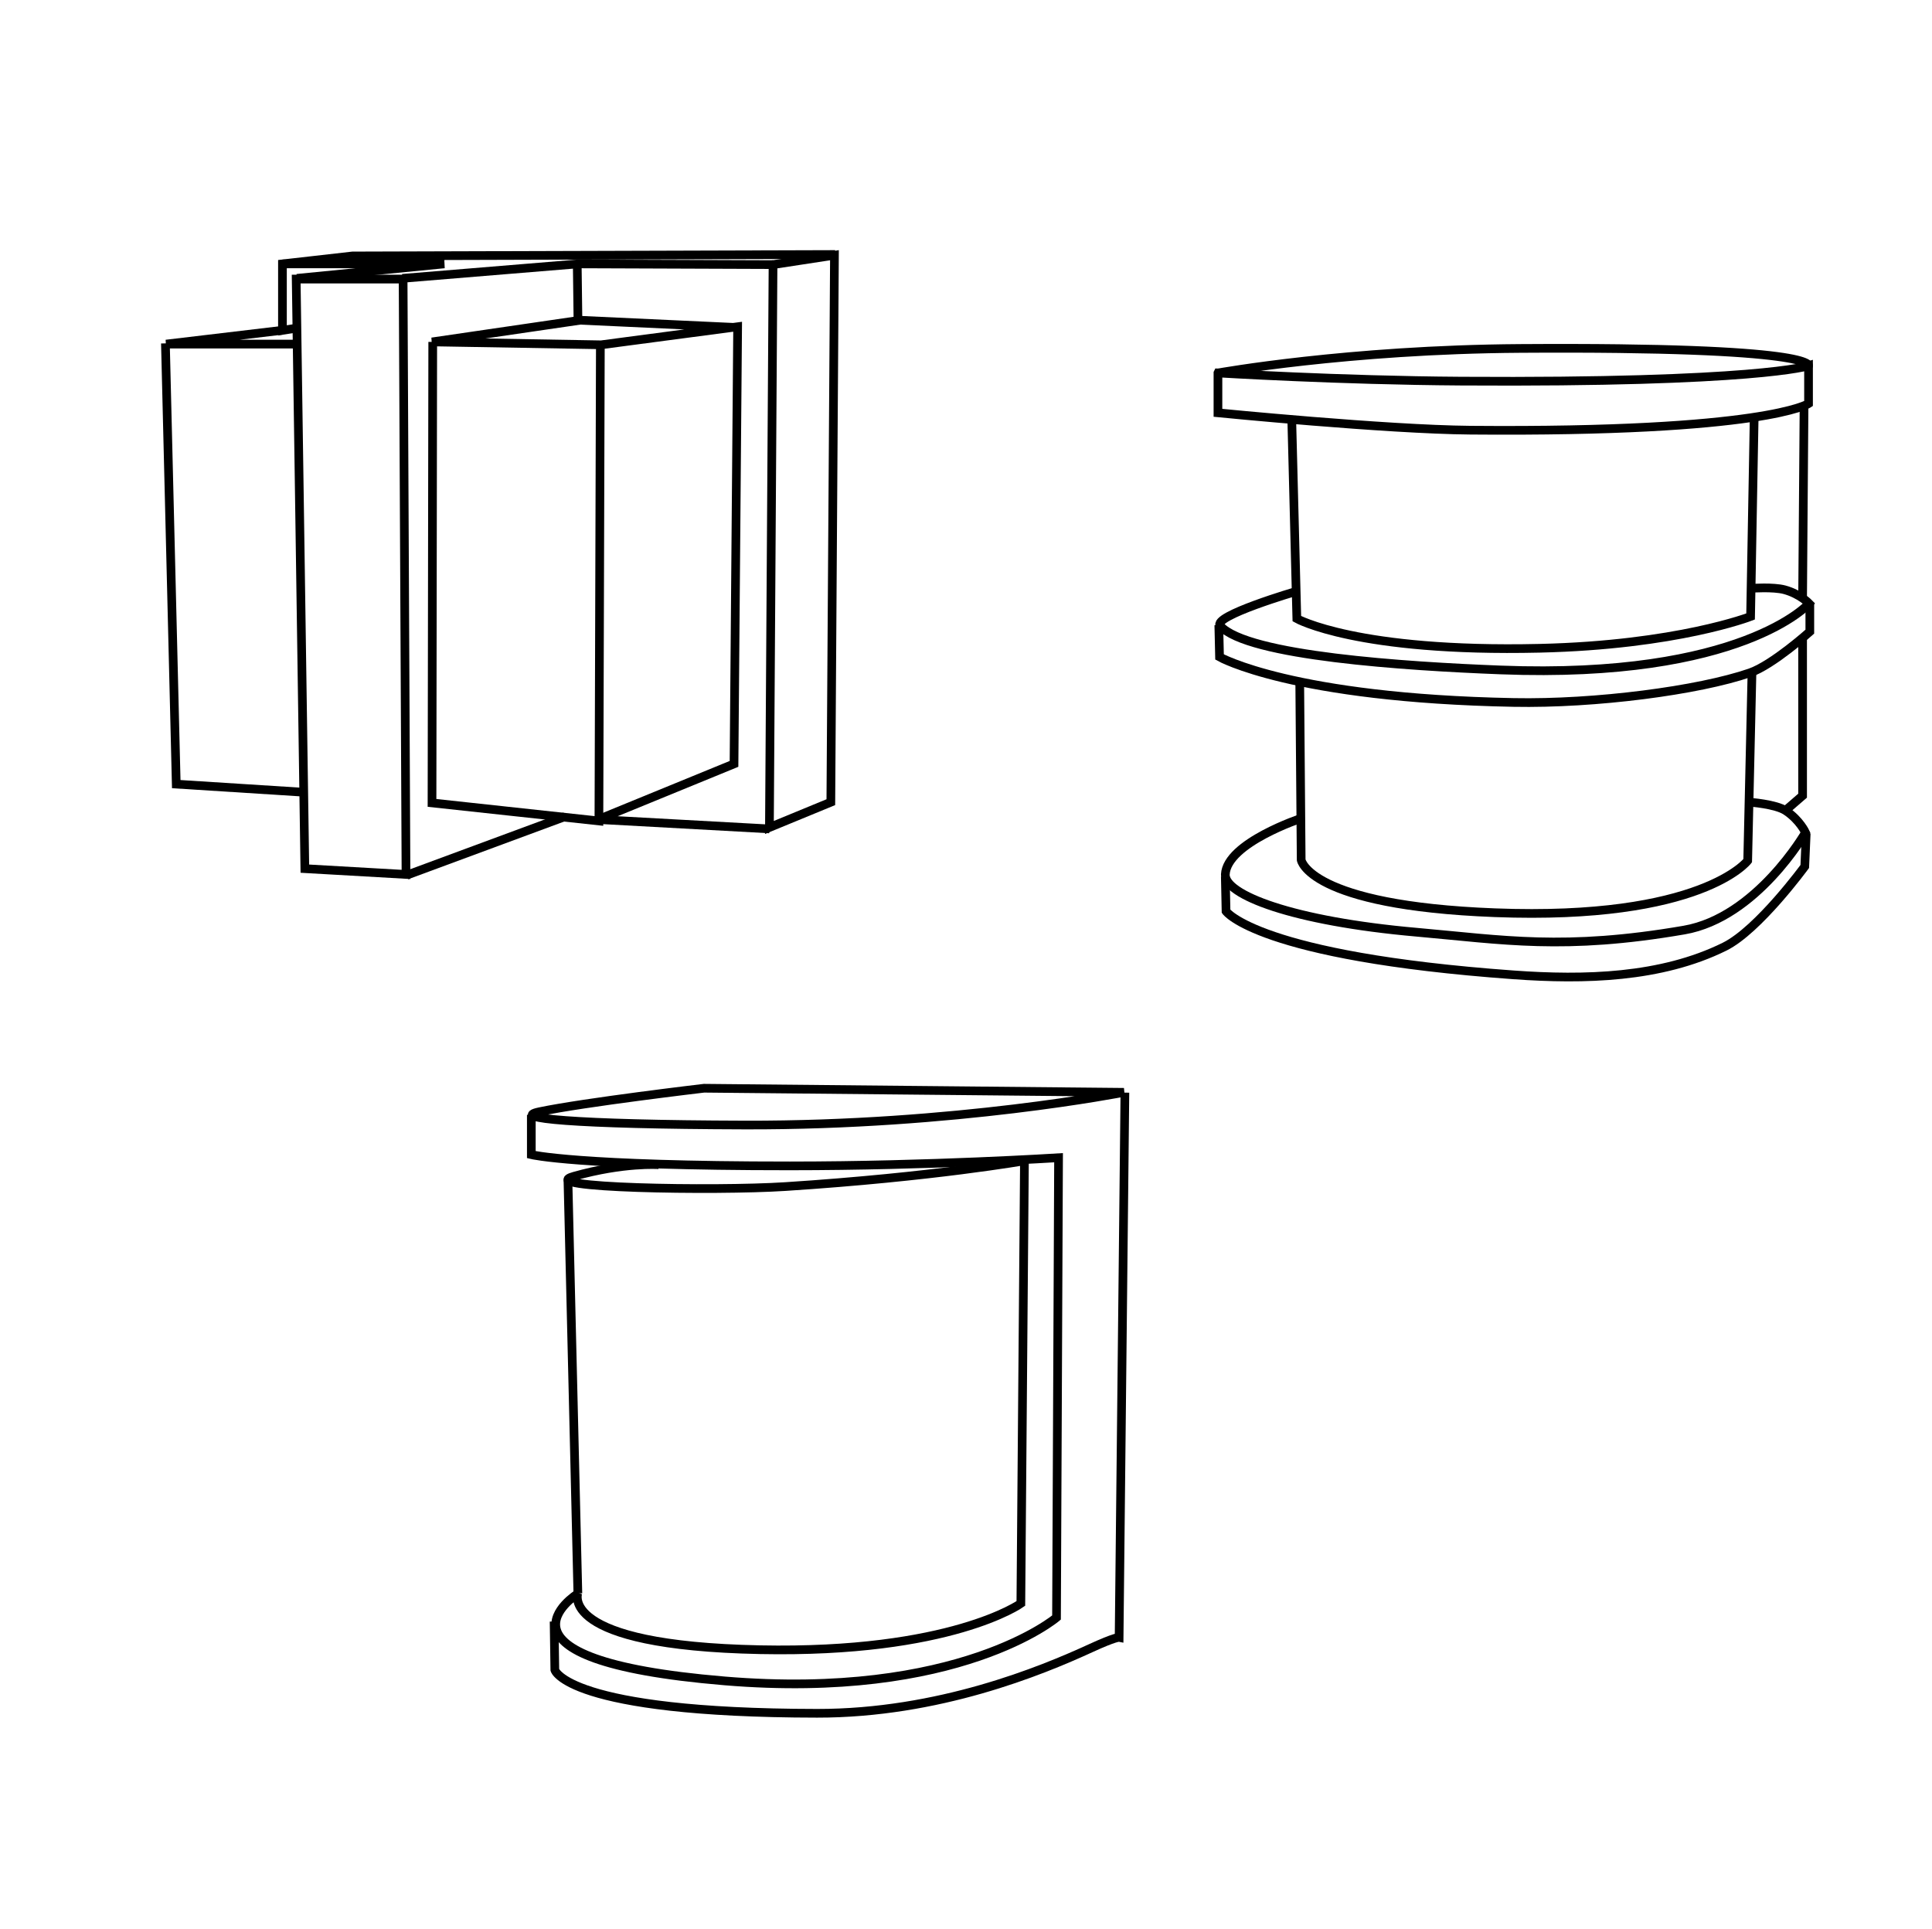 ﻿<?xml version="1.0" encoding="UTF-8" standalone="no"?><svg version="1.1" id="Layer_1" x="0px" y="0px" viewBox="0 0 667 666" style="enable-background:new 0 0 667 666;" xml:space="preserve" sodipodi:docname="icon.svg" inkscape:version="1.3.2 (091e20e, 2023-11-25, custom)" xmlns:inkscape="http://www.inkscape.org/namespaces/inkscape" xmlns:sodipodi="http://sodipodi.sourceforge.net/DTD/sodipodi-0.dtd" xmlns="http://www.w3.org/2000/svg" xmlns:svg="http://www.w3.org/2000/svg" xmlns:rdf="http://www.w3.org/1999/02/22-rdf-syntax-ns#" xmlns:cc="http://creativecommons.org/ns#" xmlns:dc="http://purl.org/dc/elements/1.1/"><defs id="defs317"><marker inkscape:stockid="Arrow1Send" orient="auto" refY="0" refX="0" id="Arrow1Send" style="overflow:visible" inkscape:isstock="true"><path inkscape:connector-curvature="0" id="path4714" d="M 0,0 5,-5 -12.5,0 5,5 Z" style="fill:#000000;fill-opacity:1;fill-rule:evenodd;stroke:#000000;stroke-width:1pt;stroke-opacity:1" transform="matrix(-0.2,0,0,-0.2,-1.2,0)" /></marker><clipPath id="clipPath69-0"><path inkscape:connector-curvature="0" id="path71-2" d="m 409.441,126.252 v -43.63 h 147.796 v 43.63" /></clipPath><clipPath id="clipPath101-1"><path inkscape:connector-curvature="0" id="path103-6" d="m 409.441,126.252 v -43.63 h 147.796 v 43.63" /></clipPath><clipPath id="clipPath69"><path inkscape:connector-curvature="0" id="path71" d="m 409.441,126.252 v -43.63 h 147.796 v 43.63" /></clipPath><clipPath id="clipPath101"><path inkscape:connector-curvature="0" id="path103" d="m 409.441,126.252 v -43.63 h 147.796 v 43.63" /></clipPath></defs><sodipodi:namedview pagecolor="#ffffff" bordercolor="#666666" borderopacity="1" objecttolerance="10" gridtolerance="10" guidetolerance="10" inkscape:pageopacity="0" inkscape:pageshadow="2" inkscape:window-width="1680" inkscape:window-height="987" id="namedview315" showgrid="false" inkscape:zoom="0.70870873" inkscape:cx="469.86863" inkscape:cy="284.31991" inkscape:window-x="1672" inkscape:window-y="-8" inkscape:window-maximized="1" inkscape:current-layer="Layer_1" inkscape:document-rotation="0" inkscape:showpageshadow="2" inkscape:pagecheckerboard="0" inkscape:deskcolor="#d1d1d1" /><style type="text/css" id="style2"> .st0{fill:none;stroke:#000000;stroke-width:2;stroke-linecap:round;stroke-linejoin:round;stroke-miterlimit:10;} </style><path style="fill:none;stroke:#000000;stroke-width:3;stroke-linecap:butt;stroke-linejoin:miter;stroke-dasharray:none;stroke-opacity:1" d="m 266.881,91.349 21.202,-3.243 -1.247,188.822 -21.202,8.73 z" id="path1" sodipodi:nodetypes="ccccc" /><path style="fill:none;stroke:#000000;stroke-width:3;stroke-linecap:butt;stroke-linejoin:miter;stroke-dasharray:none;stroke-opacity:1" d="m 102.254,96.338 2.993,203.539 34.921,1.995 -0.998,-205.534 z" id="path2" /><path style="fill:none;stroke:#000000;stroke-width:3;stroke-linecap:butt;stroke-linejoin:miter;stroke-dasharray:none;stroke-opacity:1" d="m 138.921,96.089 60.613,-4.989 67.347,0.249" id="path3" sodipodi:nodetypes="ccc" /><path style="fill:none;stroke:#000000;stroke-width:3;stroke-linecap:butt;stroke-linejoin:miter;stroke-dasharray:none;stroke-opacity:1" d="m 288.332,87.857 -166.623,0.499 -24.195,2.744 v 22.948 l 4.739,-0.748" id="path4" /><path style="fill:none;stroke:#000000;stroke-width:3;stroke-linecap:butt;stroke-linejoin:miter;stroke-dasharray:none;stroke-opacity:1" d="m 102.503,96.089 50.885,-4.989 H 97.514" id="path5" sodipodi:nodetypes="ccc" /><path style="fill:none;stroke:#000000;stroke-width:3;stroke-linecap:butt;stroke-linejoin:miter;stroke-dasharray:none;stroke-opacity:1" d="m 265.633,286.158 -59.116,-3.243 46.894,-19.206 1.247,-150.908 -47.143,6.236 -58.368,-0.998 51.134,-7.483 53.878,2.494" id="path6" /><path style="fill:none;stroke:#000000;stroke-width:3;stroke-linecap:butt;stroke-linejoin:miter;stroke-dasharray:none;stroke-opacity:1" d="m 199.284,91.1 0.249,19.456" id="path7" /><path style="fill:none;stroke:#000000;stroke-width:3;stroke-linecap:butt;stroke-linejoin:miter;stroke-dasharray:none;stroke-opacity:1" d="m 207.266,119.037 -0.499,164.378 -57.619,-6.236 0.249,-159.139" id="path8" /><path style="fill:none;stroke:#000000;stroke-width:3;stroke-linecap:butt;stroke-linejoin:miter;stroke-dasharray:none;stroke-opacity:1" d="M 195.043,281.918 140.417,302.122" id="path9" /><path style="fill:none;stroke:#000000;stroke-width:3;stroke-linecap:butt;stroke-linejoin:miter;stroke-dasharray:none;stroke-opacity:1" d="m 97.265,114.048 -39.91,4.739 h 44.649" id="path10" /><path style="fill:none;stroke:#000000;stroke-width:3;stroke-linecap:butt;stroke-linejoin:miter;stroke-dasharray:none;stroke-opacity:1" d="m 57.106,118.538 3.742,152.155 43.152,2.744" id="path11" /><path style="fill:none;stroke:#000000;stroke-width:3;stroke-linecap:butt;stroke-linejoin:miter;stroke-dasharray:none;stroke-opacity:1" d="m 420.483,128.755 v 13.757 c 0,0 58.019,5.748 87.13,5.997 101.83,0.869 116.762,-9.172 116.762,-9.172 v -13.052 c 0,0 -17.812,5.938 -119.936,5.291 -42.104,-0.267 -83.956,-2.822 -83.956,-2.822 z" id="path12" sodipodi:nodetypes="ccsccsc" /><path style="fill:none;stroke:#000000;stroke-width:3;stroke-linecap:butt;stroke-linejoin:miter;stroke-dasharray:none;stroke-opacity:1" d="m 420.483,128.755 c 0,0 44.802,-8.08 104.415,-8.466 103.415,-0.67 99.477,5.997 99.477,5.997" id="path13" sodipodi:nodetypes="csc" /><path style="fill:none;stroke:#000000;stroke-width:3;stroke-linecap:butt;stroke-linejoin:miter;stroke-dasharray:none;stroke-opacity:1" d="m 622.824,140.239 -0.499,66.35" id="path15" /><path style="fill:none;stroke:#000000;stroke-width:3;stroke-linecap:butt;stroke-linejoin:miter;stroke-dasharray:none;stroke-opacity:1" d="m 604.616,203.096 c 0,0 7.608,-0.547 11.474,0.499 5.342,1.445 8.481,4.739 8.481,4.739 0,0 -23.062,26.167 -106.509,22.948 -32.632,-1.259 -87.436,-4.803 -96.781,-15.216 -3.023,-3.368 26.44,-11.973 26.44,-11.973" id="path16" sodipodi:nodetypes="cscssc" /><path style="fill:none;stroke:#000000;stroke-width:3;stroke-linecap:butt;stroke-linejoin:miter;stroke-dasharray:none;stroke-opacity:1" d="m 420.782,215.817 0.249,10.975 c 0,0 25.018,14.25 101.52,15.714 28.299,0.542 63.915,-4.144 81.565,-10.227 7.88,-2.716 20.703,-14.218 20.703,-14.218 v -9.728" id="path17" sodipodi:nodetypes="ccsscc" /><path style="fill:none;stroke:#000000;stroke-width:3;stroke-linecap:butt;stroke-linejoin:miter;stroke-dasharray:none;stroke-opacity:1" d="m 445.975,145.227 1.746,68.345 c 0,0 20.759,11.683 83.81,10.227 47.498,-1.097 72.835,-10.975 72.835,-10.975 l 1.247,-69.093" id="path18" sodipodi:nodetypes="ccscc" /><path style="fill:none;stroke:#000000;stroke-width:3;stroke-linecap:butt;stroke-linejoin:miter;stroke-dasharray:none;stroke-opacity:1" d="m 604.865,231.532 -1.497,65.601 c 0,0 -15.751,20.706 -87.302,17.959 -64.25,-2.467 -66.849,-18.209 -66.849,-18.209 l -0.499,-61.361" id="path19" sodipodi:nodetypes="ccscc" /><path style="fill:none;stroke:#000000;stroke-width:3;stroke-linecap:butt;stroke-linejoin:miter;stroke-dasharray:none;stroke-opacity:1" d="m 449.467,282.417 c 0,0 -25.918,8.526 -26.44,19.456 -0.333,6.967 22.96,16.157 66.1,19.955 29.833,2.627 50.823,6.396 92.291,-0.748 25.06,-4.318 41.905,-33.674 41.905,-33.674 0,0 -1.95,-4.281 -6.735,-7.483 -3.567,-2.387 -12.721,-2.993 -12.721,-2.993" id="path20" sodipodi:nodetypes="cssscsc" /><path style="fill:none;stroke:#000000;stroke-width:3;stroke-linecap:butt;stroke-linejoin:miter;stroke-dasharray:none;stroke-opacity:1" d="m 622.325,220.557 v 54.127 l -5.488,4.739" id="path21" /><path style="fill:none;stroke:#000000;stroke-width:3;stroke-linecap:butt;stroke-linejoin:miter;stroke-dasharray:none;stroke-opacity:1" d="m 423.027,302.621 0.249,11.973 c 0,0 10.918,15.57 99.275,21.95 24.371,1.76 50.877,1.126 72.835,-9.728 11.7,-5.784 27.687,-27.687 27.687,-27.687 l 0.499,-11.474" id="path22" sodipodi:nodetypes="ccsacc" /><path style="fill:none;stroke:#000000;stroke-width:3;stroke-linecap:butt;stroke-linejoin:miter;stroke-dasharray:none;stroke-opacity:1" d="m 388.03,377.094 -144.982,-1.411 c 0,0 -41.233,4.858 -56.793,8.113 -10.374,2.17 11.098,4.411 70.904,4.586 72.713,0.213 130.872,-11.288 130.872,-11.288 z" id="path23" sodipodi:nodetypes="ccssc" /><path style="fill:none;stroke:#000000;stroke-width:3;stroke-linecap:butt;stroke-linejoin:miter;stroke-dasharray:none;stroke-opacity:1" d="m 183.432,384.855 v 13.757 c 0,0 15.73,3.891 89.247,3.88 48.227,-0.007 92.774,-2.822 92.774,-2.822 l -0.706,158.739 c 0,0 -33.641,28.647 -114.645,21.871 -86.937,-7.273 -50.797,-29.984 -50.797,-29.984" id="path24" sodipodi:nodetypes="ccsccsc" /><path style="fill:none;stroke:#000000;stroke-width:3;stroke-linecap:butt;stroke-linejoin:miter;stroke-dasharray:none;stroke-opacity:1" d="m 210.242,401.787 0.017,1.73" id="path25" /><path style="fill:none;stroke:#000000;stroke-width:3;stroke-linecap:butt;stroke-linejoin:miter;stroke-dasharray:none;stroke-opacity:1" d="m 227.408,402.083 c 0,0 -11.97,-0.873 -29.246,3.991 -14.467,4.073 48.662,5.126 72.96,3.554 51.283,-3.316 83.062,-8.98 83.062,-8.98" id="path26" sodipodi:nodetypes="cssc" /><path style="fill:none;stroke:#000000;stroke-width:3;stroke-linecap:butt;stroke-linejoin:miter;stroke-dasharray:none;stroke-opacity:1" d="m 353.684,399.9 -1.247,153.652 c 0,0 -24.154,17.289 -90.046,15.964 -70.315,-1.414 -62.858,-19.705 -62.858,-19.705" id="path27" sodipodi:nodetypes="ccsc" /><path style="fill:none;stroke:#000000;stroke-width:3;stroke-linecap:butt;stroke-linejoin:miter;stroke-dasharray:none;stroke-opacity:1" d="m 191.302,559.788 0.249,16.712 c 0,0 4.1,14.868 90.545,14.966 41.868,0.048 77.466,-14.674 94.401,-22.449 8.662,-3.977 9.863,-3.741 9.863,-3.741 l 1.995,-188.074" id="path28" sodipodi:nodetypes="ccsscc" /><path style="fill:none;stroke:#000000;stroke-width:3;stroke-linecap:butt;stroke-linejoin:miter;stroke-dasharray:none;stroke-opacity:1" d="m 196.072,407.228 3.43,142.833" id="path29" sodipodi:nodetypes="cc" /></svg> 
